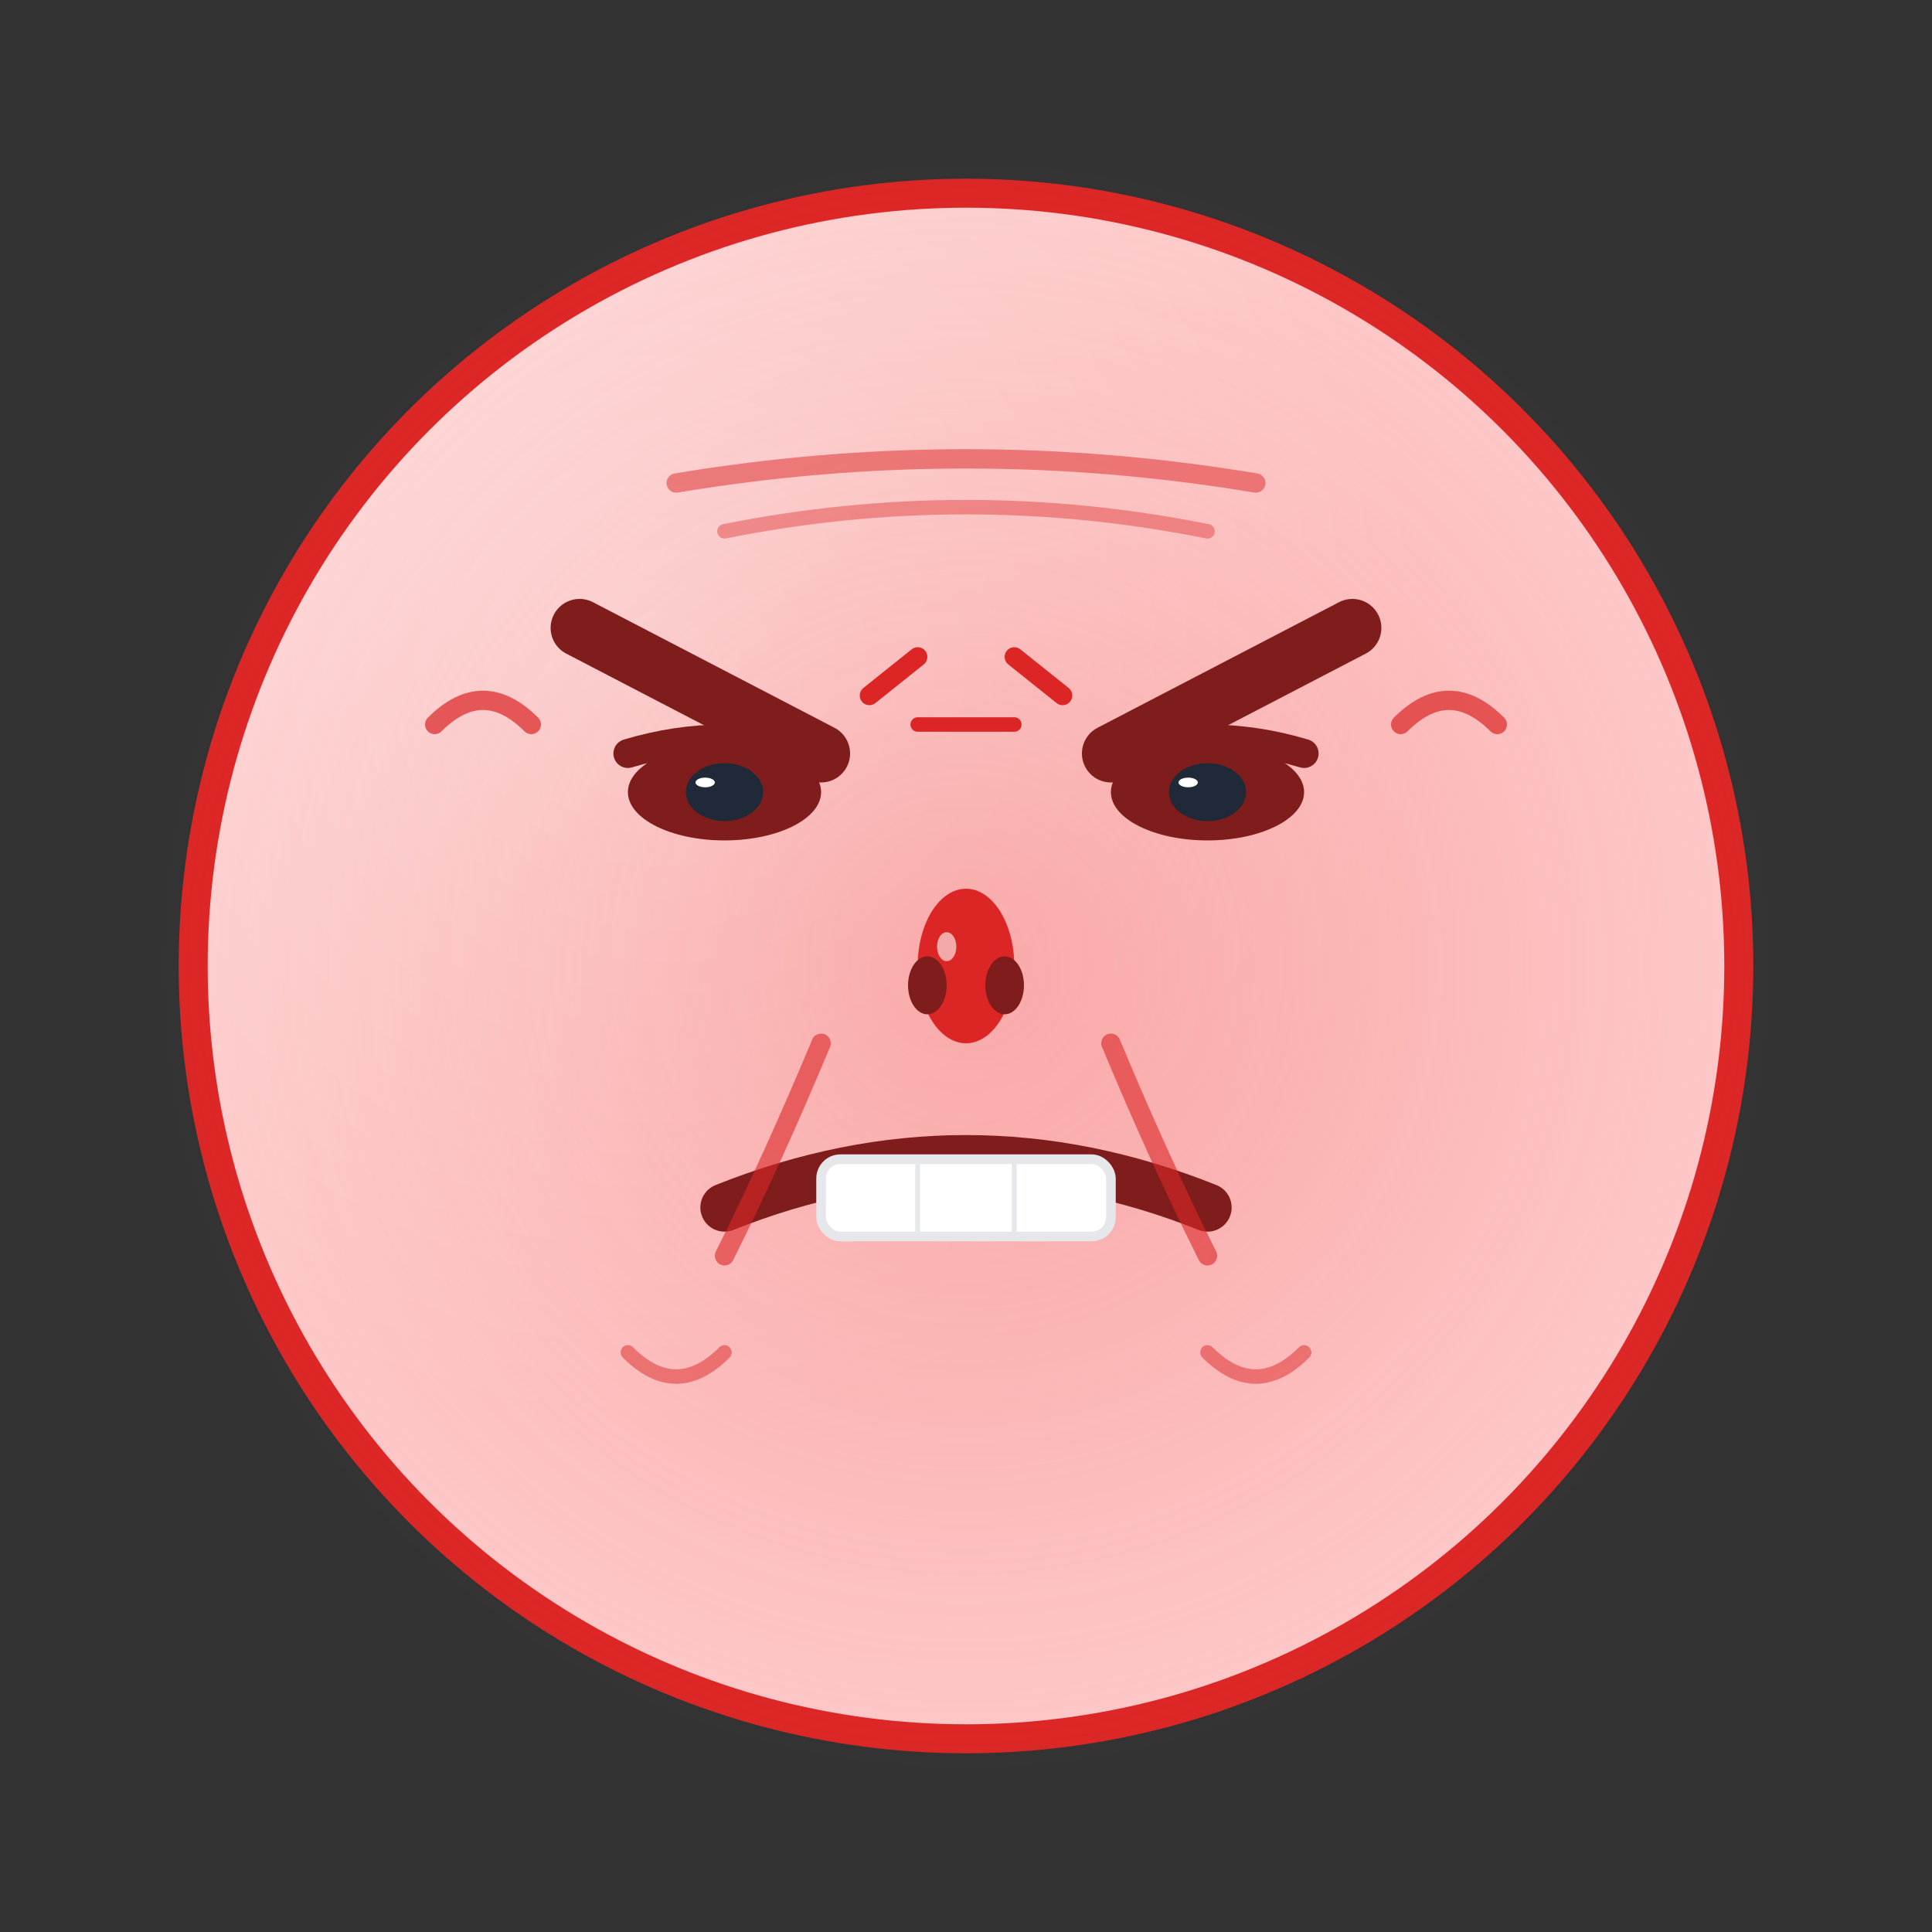<svg viewBox="0 0 200 200" xmlns="http://www.w3.org/2000/svg">
  <rect x="0" y="0" width="200" height="200" fill="#333333" stroke="none"/>
  <!-- Face circle with gradient -->
  <defs>
    <radialGradient id="angerFaceGradient" cx="0.3" cy="0.3">
      <stop offset="0%" stop-color="#FEE2E2"/>
      <stop offset="100%" stop-color="#FECACA"/>
    </radialGradient>
    <radialGradient id="angerGlow" cx="0.5" cy="0.5">
      <stop offset="0%" stop-color="#EF4444" stop-opacity="0.3"/>
      <stop offset="100%" stop-color="#EF4444" stop-opacity="0"/>
    </radialGradient>
  </defs>
  
  <circle cx="100" cy="100" r="80" fill="url(#angerFaceGradient)" stroke="#DC2626" stroke-width="3"/>
  <!-- Anger aura -->
  <circle cx="100" cy="100" r="85" fill="url(#angerGlow)"/>
  
  <!-- Eyebrows (severely furrowed and angled) -->
  <path d="M 60 65 L 85 78" stroke="#7F1D1D" stroke-width="6" stroke-linecap="round"/>
  <path d="M 140 65 L 115 78" stroke="#7F1D1D" stroke-width="6" stroke-linecap="round"/>
  
  <!-- Frown lines between eyebrows -->
  <path d="M 90 72 L 95 68" stroke="#DC2626" stroke-width="2" stroke-linecap="round"/>
  <path d="M 105 68 L 110 72" stroke="#DC2626" stroke-width="2" stroke-linecap="round"/>
  <path d="M 95 75 L 105 75" stroke="#DC2626" stroke-width="1.5" stroke-linecap="round"/>
  
  <!-- Eyes (intense and narrowed) -->
  <ellipse cx="75" cy="82" rx="10" ry="5" fill="#7F1D1D"/>
  <ellipse cx="125" cy="82" rx="10" ry="5" fill="#7F1D1D"/>
  
  <!-- Pupils (dilated with anger) -->
  <ellipse cx="75" cy="82" rx="4" ry="3" fill="#1F2937"/>
  <ellipse cx="125" cy="82" rx="4" ry="3" fill="#1F2937"/>
  
  <!-- Eye highlights (intense glare) -->
  <ellipse cx="73" cy="81" rx="1" ry="0.5" fill="#FFFFFF"/>
  <ellipse cx="123" cy="81" rx="1" ry="0.5" fill="#FFFFFF"/>
  
  <!-- Upper eyelids (heavy and threatening) -->
  <path d="M 65 78 Q 75 75 85 78" stroke="#7F1D1D" stroke-width="3" stroke-linecap="round" fill="none"/>
  <path d="M 115 78 Q 125 75 135 78" stroke="#7F1D1D" stroke-width="3" stroke-linecap="round" fill="none"/>
  
  <!-- Nose (flared nostrils) -->
  <ellipse cx="100" cy="100" rx="5" ry="8" fill="#DC2626"/>
  <ellipse cx="96" cy="102" rx="2" ry="3" fill="#7F1D1D"/>
  <ellipse cx="104" cy="102" rx="2" ry="3" fill="#7F1D1D"/>
  <!-- Nostril highlight -->
  <ellipse cx="98" cy="98" rx="1" ry="1.5" fill="#FEE2E2" opacity="0.7"/>
  
  <!-- Mouth (grimacing/snarling) -->
  <path d="M 75 125 Q 100 115 125 125" stroke="#7F1D1D" stroke-width="5" stroke-linecap="round" fill="none"/>
  <!-- Teeth showing (gritted) -->
  <rect x="85" y="120" width="30" height="8" fill="#FFFFFF" stroke="#E5E7EB" stroke-width="1" rx="2"/>
  <line x1="95" y1="120" x2="95" y2="128" stroke="#E5E7EB" stroke-width="0.5"/>
  <line x1="105" y1="120" x2="105" y2="128" stroke="#E5E7EB" stroke-width="0.5"/>
  
  <!-- Nasolabial folds (deep anger lines) -->
  <path d="M 85 108 Q 80 120 75 130" stroke="#DC2626" stroke-width="2" stroke-linecap="round" fill="none" opacity="0.6"/>
  <path d="M 115 108 Q 120 120 125 130" stroke="#DC2626" stroke-width="2" stroke-linecap="round" fill="none" opacity="0.6"/>
  
  <!-- Forehead tension lines -->
  <path d="M 70 50 Q 100 45 130 50" stroke="#DC2626" stroke-width="2" stroke-linecap="round" fill="none" opacity="0.5"/>
  <path d="M 75 55 Q 100 50 125 55" stroke="#DC2626" stroke-width="1.5" stroke-linecap="round" fill="none" opacity="0.4"/>
  
  <!-- Temple veins (bulging from anger) -->
  <path d="M 45 75 Q 50 70 55 75" stroke="#DC2626" stroke-width="2" stroke-linecap="round" fill="none" opacity="0.7"/>
  <path d="M 145 75 Q 150 70 155 75" stroke="#DC2626" stroke-width="2" stroke-linecap="round" fill="none" opacity="0.7"/>
  
  <!-- Jaw tension -->
  <path d="M 65 140 Q 70 145 75 140" stroke="#DC2626" stroke-width="1.5" stroke-linecap="round" fill="none" opacity="0.5"/>
  <path d="M 125 140 Q 130 145 135 140" stroke="#DC2626" stroke-width="1.5" stroke-linecap="round" fill="none" opacity="0.5"/>
</svg>